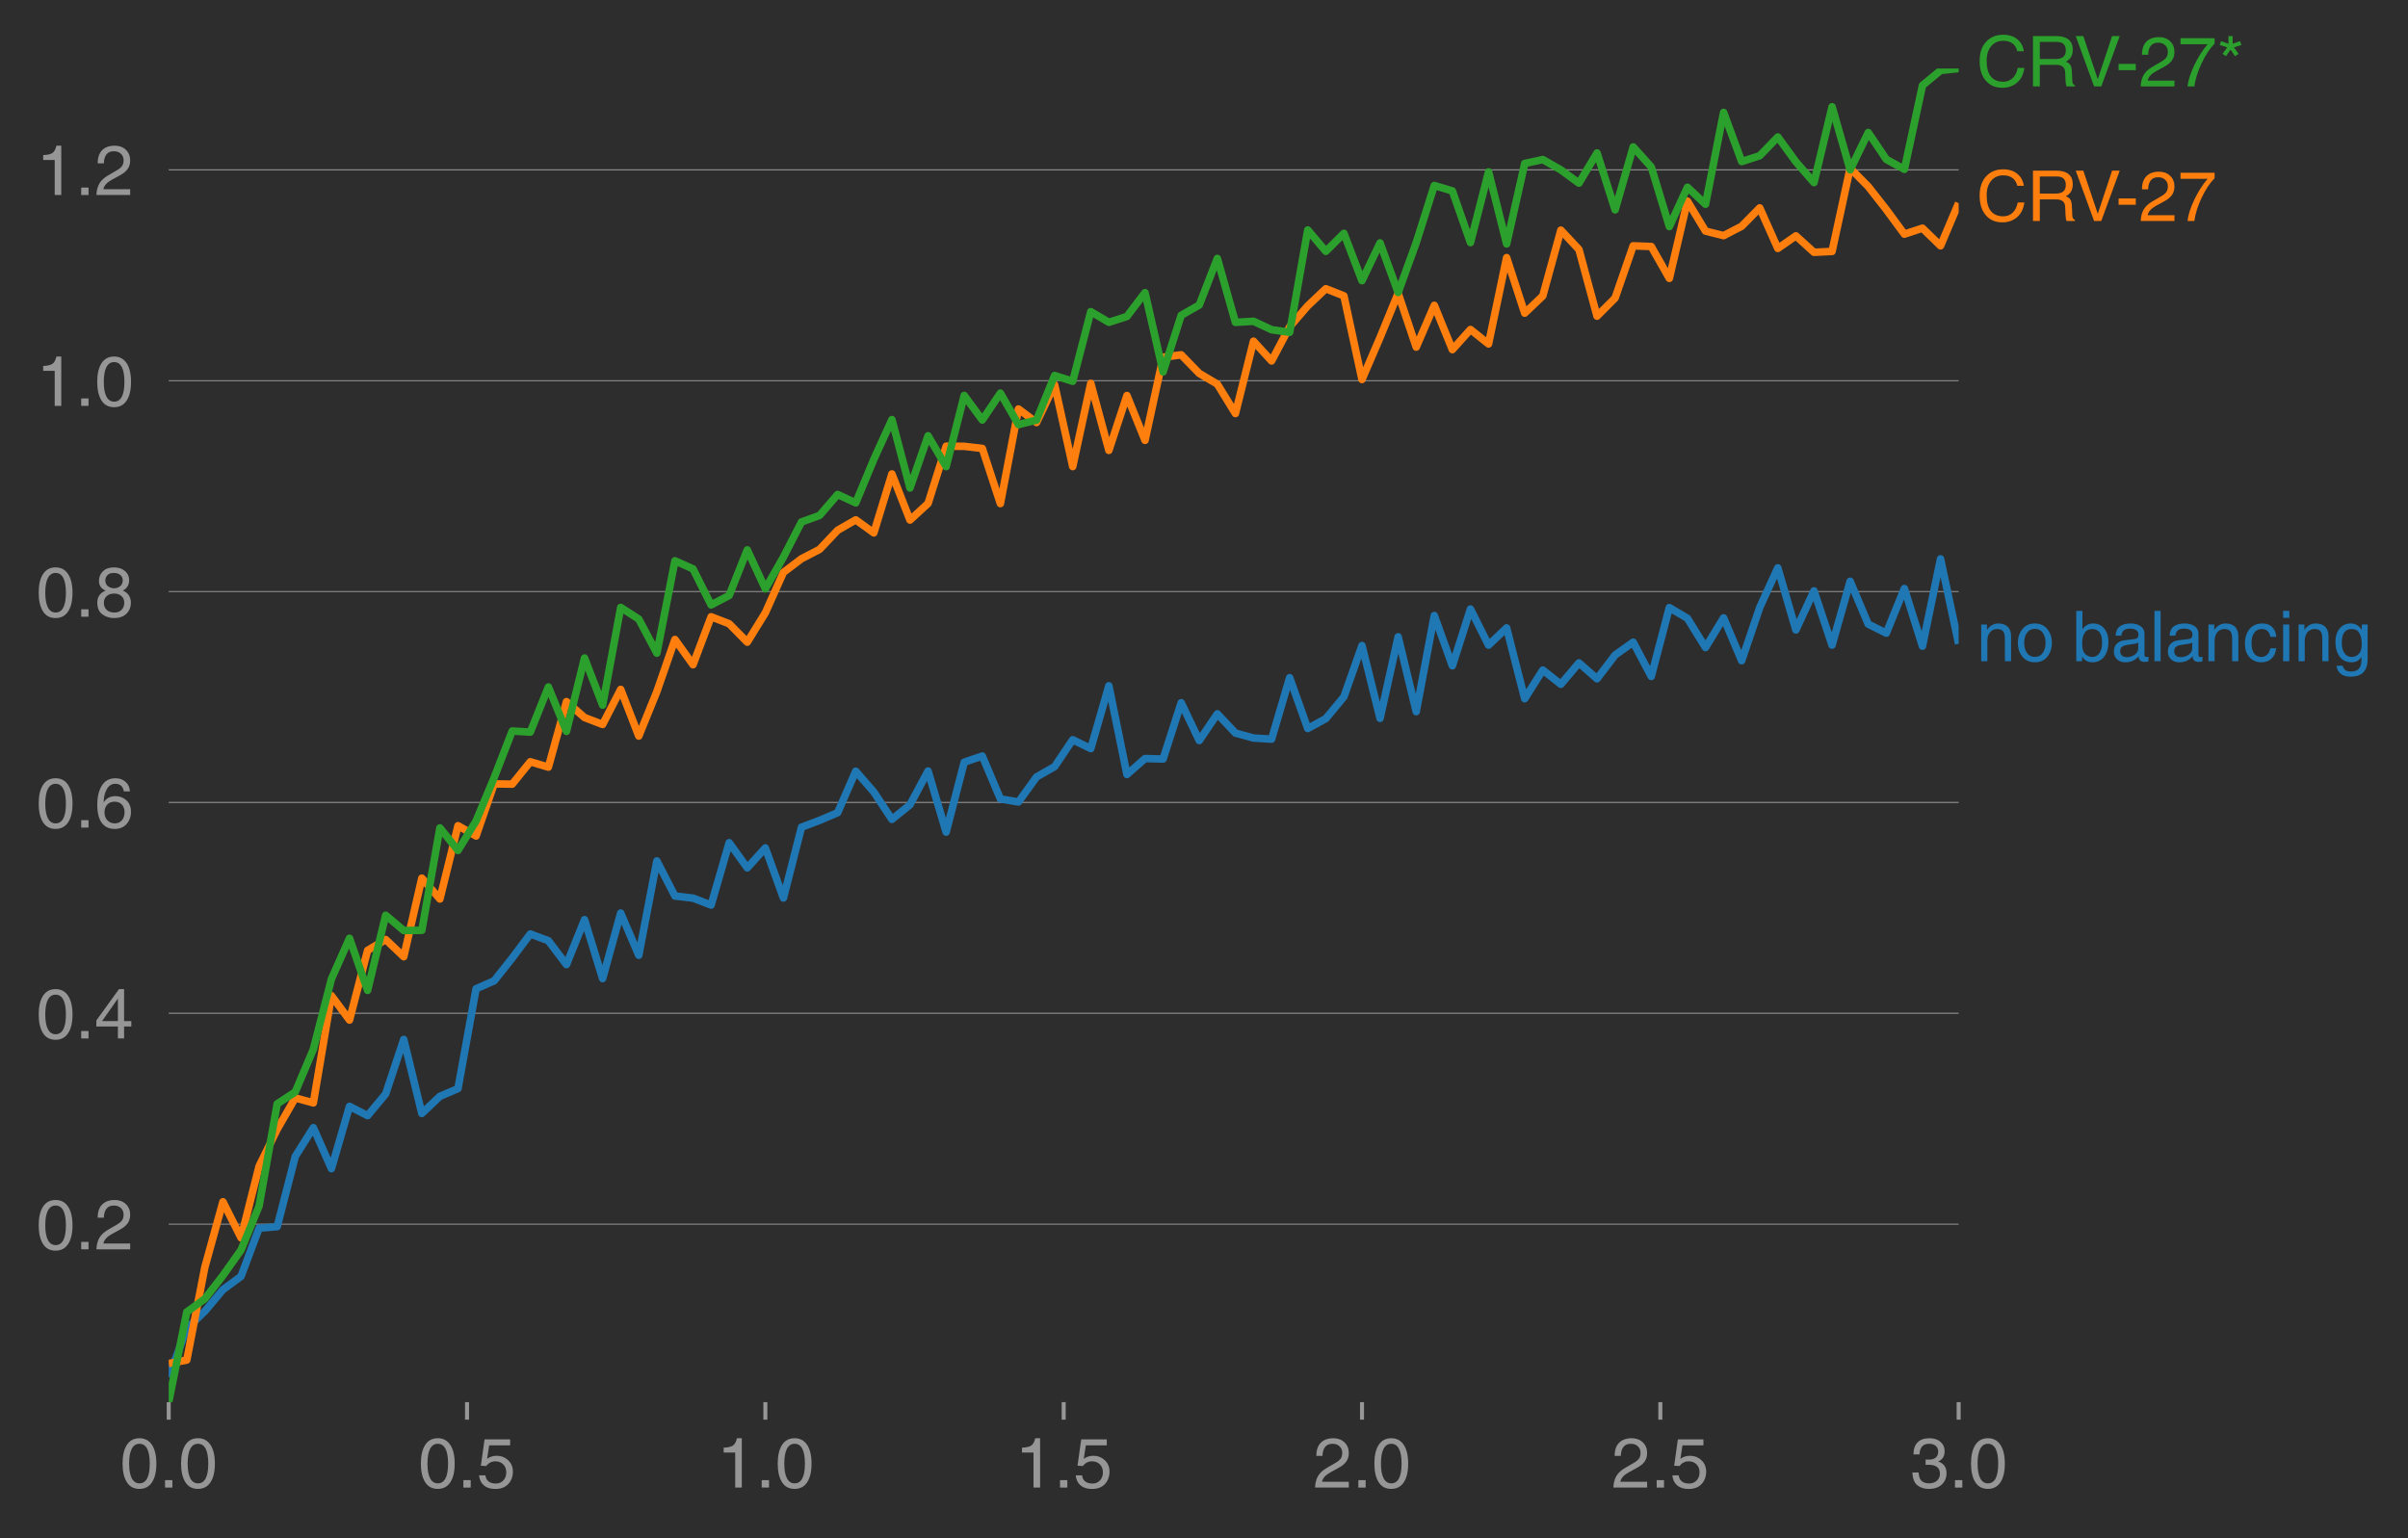 <svg height="409.245" viewBox="0 0 480.43 306.934" width="640.574" xmlns="http://www.w3.org/2000/svg" xmlns:xlink="http://www.w3.org/1999/xlink"><defs><style>*{stroke-linecap:butt;stroke-linejoin:round}</style></defs><g id="figure_1"><path d="M0 306.934h480.43V0H0z" fill="#2d2d2d" id="patch_1"/><g id="axes_1"><path d="M33.66 279.786h357.12V13.674H33.66z" fill="none" id="patch_2"/><g id="matplotlib.axis_1"><g id="xtick_1"><g id="line2d_1"><defs><path d="M0 0v3.5" id="m67b722cd52" stroke="#969696" stroke-width=".8"/></defs><use x="33.66" xlink:href="#m67b722cd52" y="279.786" fill="#969696" stroke="#969696" stroke-width=".8"/></g><g id="text_1"><defs><path d="M42.484 34.188q0 14.109-3.734 21.156-3.734 7.062-10.969 7.062-7.078 0-10.89-7.062-3.797-7.047-3.797-21.157 0-13.671 3.75-20.937Q20.609 6 27.78 6q7.235 0 10.969 7 3.734 7.016 3.734 21.188zm9.422 0q0-17.297-6.25-26.704-6.25-9.39-17.875-9.39-12.062 0-18.062 9.734-6 9.75-6 26.36 0 17.03 6.14 26.578 6.157 9.547 17.922 9.547 11.625 0 17.875-9.5t6.25-26.626z" id="HelveticaWorld-Regular-48"/><path d="M19.094 0H8.687v10.594h10.407z" id="HelveticaWorld-Regular-46"/></defs><g transform="matrix(.14 0 0 -.14 23.93 296.835)" fill="#969696"><use xlink:href="#HelveticaWorld-Regular-48"/><use x="55.615" xlink:href="#HelveticaWorld-Regular-46"/><use x="83.398" xlink:href="#HelveticaWorld-Regular-48"/></g></g></g><g id="xtick_2"><use x="93.18" xlink:href="#m67b722cd52" y="279.786" fill="#969696" stroke="#969696" stroke-width=".8" id="line2d_2"/><g id="text_2"><defs><path d="M14.703 40.922q5.813 4.39 13.625 4.39 9.469 0 16.281-6.296 6.813-6.297 6.813-16.22 0-10.78-6.578-17.796-6.563-7-18.422-7-10.313 0-16.266 5.047Q4.203 8.109 3.22 17.39h9.094q.671-5.672 4.437-8.672 3.766-3 10.453-3 6.485 0 10.64 4.484Q42 14.703 42 21.688q0 7.125-4.36 11.421-4.343 4.297-11.218 4.297-7.813 0-13.047-6.687l-7.563.39 5.266 37.594h36.438v-8.5H17.672z" id="HelveticaWorld-Regular-53"/></defs><g transform="matrix(.14 0 0 -.14 83.45 296.835)" fill="#969696"><use xlink:href="#HelveticaWorld-Regular-48"/><use x="55.615" xlink:href="#HelveticaWorld-Regular-46"/><use x="83.398" xlink:href="#HelveticaWorld-Regular-53"/></g></g></g><g id="xtick_3"><use x="152.7" xlink:href="#m67b722cd52" y="279.786" fill="#969696" stroke="#969696" stroke-width=".8" id="line2d_3"/><g id="text_3"><defs><path d="M35.89 0h-9.374v49.906H10.109v6.985q8.594.28 12.782 2.75Q27.094 62.109 29 70.313h6.89z" id="HelveticaWorld-Regular-49"/></defs><g transform="matrix(.14 0 0 -.14 142.97 296.835)" fill="#969696"><use xlink:href="#HelveticaWorld-Regular-49"/><use x="55.615" xlink:href="#HelveticaWorld-Regular-46"/><use x="83.398" xlink:href="#HelveticaWorld-Regular-48"/></g></g></g><g id="xtick_4"><use x="212.22" xlink:href="#m67b722cd52" y="279.786" fill="#969696" stroke="#969696" stroke-width=".8" id="line2d_4"/><g transform="matrix(.14 0 0 -.14 202.49 296.835)" fill="#969696" id="text_4"><use xlink:href="#HelveticaWorld-Regular-49"/><use x="55.615" xlink:href="#HelveticaWorld-Regular-46"/><use x="83.398" xlink:href="#HelveticaWorld-Regular-53"/></g></g><g id="xtick_5"><use x="271.74" xlink:href="#m67b722cd52" y="279.786" fill="#969696" stroke="#969696" stroke-width=".8" id="line2d_5"/><g id="text_5"><defs><path d="M4.39 45.125q0 12.39 6.391 18.781 6.406 6.407 17.938 6.407 9.656 0 15.812-5.86 6.157-5.86 6.157-15.14 0-7.22-3.547-12.188-3.532-4.953-10.422-8.703l-12.11-6.64Q13.922 15.921 12.5 8.296h38.188V0H2.593q.39 9.906 4.297 16.5 3.906 6.594 12.203 11.375l12.593 7.328q5.032 2.89 7.329 5.984 2.297 3.094 2.297 8.516 0 5.375-3.766 9.031-3.75 3.672-10.156 3.672-7.078 0-10.594-4.672-3.516-4.656-3.61-12.609z" id="HelveticaWorld-Regular-50"/></defs><g transform="matrix(.14 0 0 -.14 262.01 296.835)" fill="#969696"><use xlink:href="#HelveticaWorld-Regular-50"/><use x="55.615" xlink:href="#HelveticaWorld-Regular-46"/><use x="83.398" xlink:href="#HelveticaWorld-Regular-48"/></g></g></g><g id="xtick_6"><use x="331.26" xlink:href="#m67b722cd52" y="279.786" fill="#969696" stroke="#969696" stroke-width=".8" id="line2d_6"/><g transform="matrix(.14 0 0 -.14 321.53 296.835)" fill="#969696" id="text_6"><use xlink:href="#HelveticaWorld-Regular-50"/><use x="55.615" xlink:href="#HelveticaWorld-Regular-46"/><use x="83.398" xlink:href="#HelveticaWorld-Regular-53"/></g></g><g id="xtick_7"><use x="390.78" xlink:href="#m67b722cd52" y="279.786" fill="#969696" stroke="#969696" stroke-width=".8" id="line2d_7"/><g id="text_7"><defs><path d="M22.406 39.984q2.203-.187 4.594-.187 6.203 0 9.781 2.86 3.594 2.859 3.594 8.656 0 4.687-3.344 7.89-3.343 3.203-9.64 3.203-6.985 0-10.235-4.11-3.234-4.093-3.437-10.983h-8.64q0 10.984 5.765 16.984 5.765 6.016 16.937 6.016 9.922 0 15.828-5.11 5.907-5.094 5.907-13.39 0-10.704-9.032-14.5v-.204q11.72-4 11.72-16.406 0-9.906-6.595-16.265-6.593-6.344-18.703-6.344-9.906 0-16.312 5.203Q4.204 8.5 3.422 21.484H12.5q.203-8.109 4-11.797Q20.313 6 27.484 6q6.938 0 11.141 3.86 4.203 3.859 4.203 9.718 0 6.406-4.016 9.672-4 3.266-12.39 3.266-2 0-4.016-.094z" id="HelveticaWorld-Regular-51"/></defs><g transform="matrix(.14 0 0 -.14 381.05 296.835)" fill="#969696"><use xlink:href="#HelveticaWorld-Regular-51"/><use x="55.615" xlink:href="#HelveticaWorld-Regular-46"/><use x="83.398" xlink:href="#HelveticaWorld-Regular-48"/></g></g></g></g><g id="matplotlib.axis_2"><g id="ytick_1"><path clip-path="url(#p551d7d1c0b)" d="M33.66 244.27h357.12" fill="none" stroke="#969696" stroke-linecap="square" stroke-width=".2" id="line2d_8"/><g transform="matrix(.14 0 0 -.14 7.2 249.294)" fill="#969696" id="text_8"><use xlink:href="#HelveticaWorld-Regular-48"/><use x="55.615" xlink:href="#HelveticaWorld-Regular-46"/><use x="83.398" xlink:href="#HelveticaWorld-Regular-50"/></g></g><g id="ytick_2"><path clip-path="url(#p551d7d1c0b)" d="M33.66 202.193h357.12" fill="none" stroke="#969696" stroke-linecap="square" stroke-width=".2" id="line2d_9"/><g id="text_9"><defs><path d="M10.594 24.703h22.61v31.89h-.188zM42 17.093V0h-8.797v17.094H2.484v8.593L34.72 70.314H42v-45.61h10.297v-7.61z" id="HelveticaWorld-Regular-52"/></defs><g transform="matrix(.14 0 0 -.14 7.2 207.218)" fill="#969696"><use xlink:href="#HelveticaWorld-Regular-48"/><use x="55.615" xlink:href="#HelveticaWorld-Regular-46"/><use x="83.398" xlink:href="#HelveticaWorld-Regular-52"/></g></g></g><g id="ytick_3"><path clip-path="url(#p551d7d1c0b)" d="M33.66 160.117h357.12" fill="none" stroke="#969696" stroke-linecap="square" stroke-width=".2" id="line2d_10"/><g id="text_10"><defs><path d="M14.11 21.578q0-6.875 4.093-11.234Q22.313 6 28.906 6q6.297 0 10.032 4.438 3.734 4.453 3.734 11.687 0 6.297-3.688 10.547-3.687 4.25-10.468 4.25-6.594 0-10.5-4.156-3.907-4.157-3.907-11.188zM41.702 51.61q-.984 5.375-3.984 8.078-3 2.72-8.125 2.72-8.11 0-12.36-7.923-4.25-7.906-4.343-18.109l.203-.188q5.61 8.641 16.687 8.641 8.844 0 15.438-5.86 6.593-5.859 6.593-16.452 0-10.5-6.25-17.47-6.25-6.952-16.843-6.952-12.219 0-18.563 8.687-6.344 8.703-6.344 25.938 0 16.593 6.485 27.093 6.5 10.5 19.484 10.5 8.407 0 14.219-5.015 5.813-5 6.297-13.688z" id="HelveticaWorld-Regular-54"/></defs><g transform="matrix(.14 0 0 -.14 7.2 165.141)" fill="#969696"><use xlink:href="#HelveticaWorld-Regular-48"/><use x="55.615" xlink:href="#HelveticaWorld-Regular-46"/><use x="83.398" xlink:href="#HelveticaWorld-Regular-54"/></g></g></g><g id="ytick_4"><path clip-path="url(#p551d7d1c0b)" d="M33.66 118.04h357.12" fill="none" stroke="#969696" stroke-linecap="square" stroke-width=".2" id="line2d_11"/><g id="text_11"><defs><path d="M27.594 40.578q5.422 0 8.953 3.094 3.547 3.11 3.547 8.234 0 4.594-3.407 7.547-3.39 2.953-9.687 2.953-5.61 0-8.672-3.11-3.047-3.093-3.047-7.874 0-5.125 3.813-7.984 3.812-2.86 8.5-2.86zm.093-7.562q-6.78 0-10.64-3.766-3.86-3.766-3.86-9.234 0-6.297 3.907-10.157Q21 6 28.219 6q6.406 0 10.234 3.86 3.828 3.859 3.828 10.265 0 5.469-3.828 9.172-3.828 3.719-10.766 3.719zM49.22 52.203q0-10.594-9.032-14.797 6.204-2.781 8.86-7.36 2.656-4.562 2.656-9.733 0-10.016-6.453-16.125-6.438-6.094-17.375-6.094-9.563 0-16.813 5.25-7.25 5.25-7.25 17.062 0 11.922 11.907 16.907-9.516 3.796-9.516 13.671 0 8.297 5.64 13.813 5.641 5.516 15.641 5.516 10.016 0 15.875-5.204 5.86-5.203 5.86-12.906z" id="HelveticaWorld-Regular-56"/></defs><g transform="matrix(.14 0 0 -.14 7.2 123.065)" fill="#969696"><use xlink:href="#HelveticaWorld-Regular-48"/><use x="55.615" xlink:href="#HelveticaWorld-Regular-46"/><use x="83.398" xlink:href="#HelveticaWorld-Regular-56"/></g></g></g><g id="ytick_5"><path clip-path="url(#p551d7d1c0b)" d="M33.66 75.964h357.12" fill="none" stroke="#969696" stroke-linecap="square" stroke-width=".2" id="line2d_12"/><g transform="matrix(.14 0 0 -.14 7.2 80.989)" fill="#969696" id="text_12"><use xlink:href="#HelveticaWorld-Regular-49"/><use x="55.615" xlink:href="#HelveticaWorld-Regular-46"/><use x="83.398" xlink:href="#HelveticaWorld-Regular-48"/></g></g><g id="ytick_6"><path clip-path="url(#p551d7d1c0b)" d="M33.66 33.888h357.12" fill="none" stroke="#969696" stroke-linecap="square" stroke-width=".2" id="line2d_13"/><g transform="matrix(.14 0 0 -.14 7.2 38.913)" fill="#969696" id="text_13"><use xlink:href="#HelveticaWorld-Regular-49"/><use x="55.615" xlink:href="#HelveticaWorld-Regular-46"/><use x="83.398" xlink:href="#HelveticaWorld-Regular-50"/></g></g></g><path clip-path="url(#p551d7d1c0b)" d="M33.66 274.8l3.607-9.688 3.608-3.47 3.607-4.292 3.607-2.661 3.607-9.614 3.608-.302 3.607-14.005 3.607-5.746 3.607 8.175 3.608-12.434 3.607 1.86 3.607-4.33 3.608-10.876 3.607 14.767 3.607-3.416 3.607-1.544 3.608-19.925 3.607-1.577 3.607-4.55 3.607-4.804 3.608 1.35 3.607 4.766 3.607-8.966 3.608 11.758 3.607-13.075 3.607 8.418 3.607-18.82 3.608 7 3.607.419 3.607 1.38 3.607-12.444 3.608 5.023 3.607-3.98 3.607 9.993 3.608-14.123 3.607-1.363 3.607-1.54 3.607-8.272 3.608 4.153 3.607 5.46 3.607-2.916 3.607-6.734 3.608 12.192 3.607-13.947 3.607-1.237 3.608 8.556 3.607.615 3.607-4.995 3.607-2.06 3.608-5.365 3.607 1.773 3.607-12.539 3.607 17.697 3.608-3.175 3.607.094 3.607-11.233 3.608 7.544 3.607-5.329 3.607 3.839 3.607.986 3.608.228 3.607-12.263 3.607 10.14 3.607-1.974 3.608-4.352 3.607-10.23 3.607 14.527 3.608-16.273 3.607 14.933 3.607-19.182 3.607 10.035 3.608-11.325 3.607 7.2 3.607-3.44 3.607 14.128 3.608-5.715 3.607 2.842 3.607-4.27 3.608 3.174 3.607-4.74 3.607-2.565 3.607 6.836 3.608-13.74 3.607 2.137 3.607 5.834 3.607-5.919 3.608 8.546 3.607-10.619 3.607-7.904 3.608 12.386 3.607-7.794 3.607 10.82 3.607-12.738 3.608 8.548 3.607 1.807 3.607-8.905 3.607 11.502 3.608-17.424 3.607 16.939" fill="none" stroke="#1f77b4" stroke-linecap="square" stroke-width="1.5" id="line2d_14"/><path clip-path="url(#p551d7d1c0b)" d="M33.66 272.086l3.607-.702 3.608-18.538 3.607-13.04 3.607 7.19 3.607-14.294 3.608-7.361 3.607-6.26 3.607.996 3.607-21.398 3.608 4.871 3.607-13.904 3.607-2.169 3.608 3.428 3.607-15.68 3.607 4.163 3.607-14.623 3.608 2.057 3.607-10.405 3.607.054 3.607-4.467 3.608 1.072 3.607-13.073 3.607 3.184 3.608 1.37 3.607-6.991 3.607 9.31 3.607-8.882 3.608-10.39 3.607 5.033 3.607-9.566 3.607 1.399 3.608 3.667 3.607-5.853 3.607-8.07 3.608-2.726 3.607-1.871 3.607-3.816 3.607-2.072 3.608 2.606 3.607-11.767 3.607 9.2 3.607-3.312 3.608-11.422 3.607.024 3.607.418 3.608 11.01 3.607-18.883 3.607 2.71 3.607-7.555 3.608 16.34 3.607-16.613 3.607 13.386 3.607-10.956 3.608 8.953 3.607-16.595 3.607-.474 3.608 3.712 3.607 2.134 3.607 5.868 3.607-14.435 3.608 3.94 3.607-6.815 3.607-4.179 3.607-3.414 3.608 1.423 3.607 16.685 3.607-8.379 3.608-8.815 3.607 10.736 3.607-8.342 3.607 8.846 3.608-4.018 3.607 2.882 3.607-17.226 3.607 11.085 3.608-3.439 3.607-13.128 3.607 3.853 3.608 13.312 3.607-3.618 3.607-10.418 3.607.136 3.608 6.359 3.607-15.417 3.607 5.983 3.607.907 3.608-1.872 3.607-3.667 3.607 8.093 3.608-2.51 3.607 3.28 3.607-.173 3.607-16.612 3.608 3.658 3.607 4.6 3.607 4.903 3.607-1.188 3.608 3.52 3.607-8.522" fill="none" stroke="#ff7f0e" stroke-linecap="square" stroke-width="1.5" id="line2d_15"/><path clip-path="url(#p551d7d1c0b)" d="M33.66 279.786l3.607-17.99 3.608-2.633 3.607-4.647 3.607-5.08 3.607-8.796 3.608-20.374 3.607-2.372 3.607-8.517 3.607-14.026 3.608-8.122 3.607 10.4 3.607-14.996 3.608 3.044 3.607-.033 3.607-20.444 3.607 4.5 3.608-5.87 3.607-8.665 3.607-9.295 3.607.22 3.608-9.007 3.607 8.864 3.607-14.641 3.608 9.404 3.607-19.5 3.607 2.335 3.607 6.792 3.608-18.432 3.607 1.618 3.607 7.19 3.607-1.9 3.608-9.085 3.607 7.773 3.607-6.337 3.608-7.008 3.607-1.305 3.607-4.18 3.607 1.676 3.608-8.677 3.607-7.942 3.607 13.645 3.607-10.414 3.608 6.158 3.607-14.201 3.607 4.9 3.608-5.367 3.607 6.282 3.607-.905 3.607-8.893 3.608 1.154 3.607-13.897 3.607 2.128 3.607-1.169 3.608-4.746 3.607 15.806 3.607-11.28 3.608-2.066 3.607-9.297 3.607 12.764 3.607-.219 3.608 1.686 3.607.52 3.607-20.427 3.607 4.269 3.608-3.593 3.607 9.446 3.607-7.532 3.608 9.892 3.607-9.95 3.607-11.405 3.607 1.087 3.608 10.309L296.99 34.3l3.607 14.375 3.607-16.058 3.608-.777 3.607 2.065 3.607 2.64 3.608-6.023 3.607 11.351 3.607-12.558 3.607 4.014 3.608 11.888 3.607-7.845 3.607 3.384 3.607-18.33 3.608 9.813 3.607-1.165 3.607-3.741 3.608 4.958 3.607 4.146 3.607-15.132 3.607 12.596 3.608-7.457 3.607 5.355 3.607 1.988 3.607-16.743 3.608-2.982 3.607-.388" fill="none" stroke="#2ca02c" stroke-linecap="square" stroke-width="1.5" id="line2d_16"/><g id="text_14"><defs><path d="M49.219 0h-8.844v32.172q0 7.422-2.594 10.578-2.578 3.156-8.578 3.156-5.906 0-9.875-4.5-3.953-4.484-3.953-12.89V0H6.594v52.297h8.297v-7.375h.203q6.203 8.89 15.812 8.89 8.89 0 13.594-4.718 4.719-4.703 4.719-13.5z" id="HelveticaWorld-Regular-110"/><path d="M12.703 26.219q0-8.735 3.953-14.375 3.953-5.64 11.219-5.64 7.531 0 11.438 5.905 3.906 5.907 3.906 14.11 0 8.297-3.907 14.078-3.906 5.797-11.437 5.797-6.969 0-11.078-5.453-4.094-5.438-4.094-14.422zm-8.984 0q0 11.672 6.484 19.625 6.5 7.968 17.672 7.968 11.438 0 17.875-8.062 6.453-8.047 6.453-19.531 0-11.516-6.406-19.625-6.39-8.11-17.922-8.11-11.078 0-17.625 7.86-6.531 7.86-6.531 19.875z" id="HelveticaWorld-Regular-111"/><path d="M43.406 26.313q0 10.5-3.718 15.046-3.704 4.547-10.579 4.547-6.984-.11-10.562-5.453Q14.984 35.11 14.984 25q0-10.297 4.297-14.594Q23.578 6.11 29.297 6.11q6.5 0 10.297 5.344 3.812 5.344 3.812 14.86zM6.594 0v71.781h8.781V45.703h.203q5.61 8.11 15.14 8.11 9.766 0 15.766-7.25t6-18.876q0-13.093-6.062-21.156Q40.375-1.516 29.5-1.516q-9.578 0-14.406 8.016h-.203V0z" id="HelveticaWorld-Regular-98"/><path d="M38.375 26.703q-.969-1.015-3.828-1.656-2.86-.625-10.672-1.656-5.766-.688-8.469-2.844-2.703-2.14-2.703-5.656 0-4.297 2.281-6.688 2.297-2.39 7.329-2.39 6.296 0 11.171 3.578 4.891 3.593 4.891 8.718zM6.203 36.375q.297 8.844 5.734 13.14 5.454 4.297 15.844 4.297 8.297 0 13.907-3.765 5.624-3.75 5.624-10.844V9.078Q47.313 6 50.094 6q1.125 0 2.89.39V0Q50.594-.984 48-.984q-4.5 0-6.703 1.921-2.188 1.938-2.281 6.047-7.516-8.5-18.891-8.5-7.422 0-11.922 4.204Q3.72 6.89 3.72 13.624q0 6.89 3.906 11.125Q11.531 29 19 29.89l15.516 1.891q4.203.64 4.203 6.203 0 4.11-3.047 6.297-3.047 2.203-9.25 2.203-5.516 0-8.485-2.437-2.953-2.438-3.53-7.672z" id="HelveticaWorld-Regular-97"/><path d="M15.375 0H6.594v71.781h8.781z" id="HelveticaWorld-Regular-108"/><path d="M39.594 34.719q-1.89 11.187-12.39 11.187-6.5 0-10.454-5.203-3.953-5.203-3.953-14.484 0-10.11 3.656-15.11 3.672-5 10.64-5 4.688 0 8.11 3.438 3.422 3.437 4.39 8.953h8.5q-1.312-9.703-6.859-14.86-5.547-5.156-14.328-5.156-10.297 0-16.89 7.047-6.594 7.063-6.594 19.172 0 13.281 6.594 21.188 6.593 7.922 18.5 7.922 8.687 0 13.843-5.204 5.157-5.203 5.735-13.89z" id="HelveticaWorld-Regular-99"/><path d="M6.594 61.813v9.968h8.781v-9.969zM15.375 0H6.594v52.297h8.781z" id="HelveticaWorld-Regular-105"/><path d="M12.984 26.313q0-9.61 3.813-14.907Q20.609 6.11 27.094 6.11q6.312 0 10.312 4.579 4 4.593 4 13 0 11.03-3.5 16.625-3.484 5.593-10.61 5.593-7.171 0-10.75-4.765-3.562-4.766-3.562-14.828zM49.812 2.983q0-12.609-6.062-18.797-6.047-6.203-18.266-6.203-8.78 0-13.984 4.047Q6.297-13.922 5.516-6.39h8.796q.672-3.812 3.532-6.062 2.86-2.25 8.281-2.25 7.375 0 11.125 3.969 3.766 3.953 3.766 12.828v3.719h-.188q-4.937-7.329-13.922-7.329-11.187 0-17.093 8.25-5.907 8.25-5.907 20.953 0 11.625 5.953 18.875 5.97 7.25 15.829 7.25 9.906 0 15.625-8.89h.187v7.375h8.313z" id="HelveticaWorld-Regular-103"/></defs><g transform="matrix(.14 0 0 -.14 394.351 131.944)" fill="#1f77b4"><use xlink:href="#HelveticaWorld-Regular-110"/><use x="55.176" xlink:href="#HelveticaWorld-Regular-111"/><use x="111.084" xlink:href="#HelveticaWorld-Regular-32"/><use x="135.498" xlink:href="#HelveticaWorld-Regular-98"/><use x="191.992" xlink:href="#HelveticaWorld-Regular-97"/><use x="246.924" xlink:href="#HelveticaWorld-Regular-108"/><use x="268.945" xlink:href="#HelveticaWorld-Regular-97"/><use x="323.877" xlink:href="#HelveticaWorld-Regular-110"/><use x="379.053" xlink:href="#HelveticaWorld-Regular-99"/><use x="430.322" xlink:href="#HelveticaWorld-Regular-105"/><use x="452.344" xlink:href="#HelveticaWorld-Regular-110"/><use x="507.52" xlink:href="#HelveticaWorld-Regular-103"/></g></g><g id="text_15"><defs><path d="M58.016 50.203q-1.625 7.313-6.782 11.094-5.14 3.797-13.343 3.797-10.594 0-17.047-7.703-6.438-7.688-6.438-20.766 0-15.14 6.094-22.547 6.11-7.39 17.688-7.39 7.609 0 13.093 5.046 5.5 5.063 7.407 14.688h9.421Q66.22 12.594 57.625 5.344t-20.906-7.25q-14.703 0-23.516 10.11Q4.391 18.311 4.391 36.28q0 17.328 9.203 27.36 9.203 10.047 24.297 10.047 12.5 0 20.265-6.454 7.766-6.437 9.235-17.03z" id="HelveticaWorld-Regular-67"/><path d="M17.828 39.11h22.453q7.813 0 11.203 3.203 3.407 3.203 3.407 9.203 0 5.468-2.938 8.718-2.922 3.25-10.062 3.25H17.828zm0-39.11H8.11v71.781h33.203q11.563 0 17.516-4.937 5.969-4.922 5.969-14.36 0-6.187-2.39-10.343-2.391-4.157-7.516-6.844 4.39-1.61 6.343-4.516 1.953-2.906 2.25-9l.625-13.375q.094-3.328 1.047-4.672.953-1.343 2.672-2.125V0H55.812q-.921 2.688-1.312 8.156-.39 5.469-.39 9.86 0 2.203-.391 4.5-.39 2.297-1.719 4.14-1.313 1.86-3.86 3-2.53 1.157-6.828 1.157H17.828z" id="HelveticaWorld-Regular-82"/><path d="M53.328 71.781h10.875L37.891 0H27.688L1.515 71.781h10.796l20.5-61.187h.204z" id="HelveticaWorld-Regular-86"/><path d="M28.906 23.188H4.391v8.984h24.515z" id="HelveticaWorld-Regular-45"/><path d="M3.719 68.797h48.578v-7.719Q42.28 50.875 33.984 33.484 25.687 16.11 23.391 0h-9.672q1.469 13.281 9.719 30.531 8.25 17.266 18.953 29.672H3.719z" id="HelveticaWorld-Regular-55"/></defs><g transform="matrix(.14 0 0 -.14 394.351 44.103)" fill="#ff7f0e"><use xlink:href="#HelveticaWorld-Regular-67"/><use x="72.314" xlink:href="#HelveticaWorld-Regular-82"/><use x="139.826" xlink:href="#HelveticaWorld-Regular-86"/><use x="198.027" xlink:href="#HelveticaWorld-Regular-45"/><use x="231.328" xlink:href="#HelveticaWorld-Regular-50"/><use x="286.943" xlink:href="#HelveticaWorld-Regular-55"/></g></g><g id="text_16"><defs><path d="M5.906 64.594l10.5-3.797V71.78h6V60.797l10.5 3.797 2-5.516-10.781-3.36 6.688-9.234-4.938-3.375-6.484 9.375-6.5-9.375-4.875 3.375 6.687 9.235-10.797 3.36z" id="HelveticaWorld-Regular-42"/></defs><g transform="matrix(.14 0 0 -.14 394.351 17.25)" fill="#2ca02c"><use xlink:href="#HelveticaWorld-Regular-67"/><use x="72.314" xlink:href="#HelveticaWorld-Regular-82"/><use x="139.826" xlink:href="#HelveticaWorld-Regular-86"/><use x="198.027" xlink:href="#HelveticaWorld-Regular-45"/><use x="231.328" xlink:href="#HelveticaWorld-Regular-50"/><use x="286.943" xlink:href="#HelveticaWorld-Regular-55"/><use x="342.559" xlink:href="#HelveticaWorld-Regular-42"/></g></g></g></g><defs><clipPath id="p551d7d1c0b"><path d="M33.66 13.674h357.12v266.112H33.66z"/></clipPath></defs></svg>